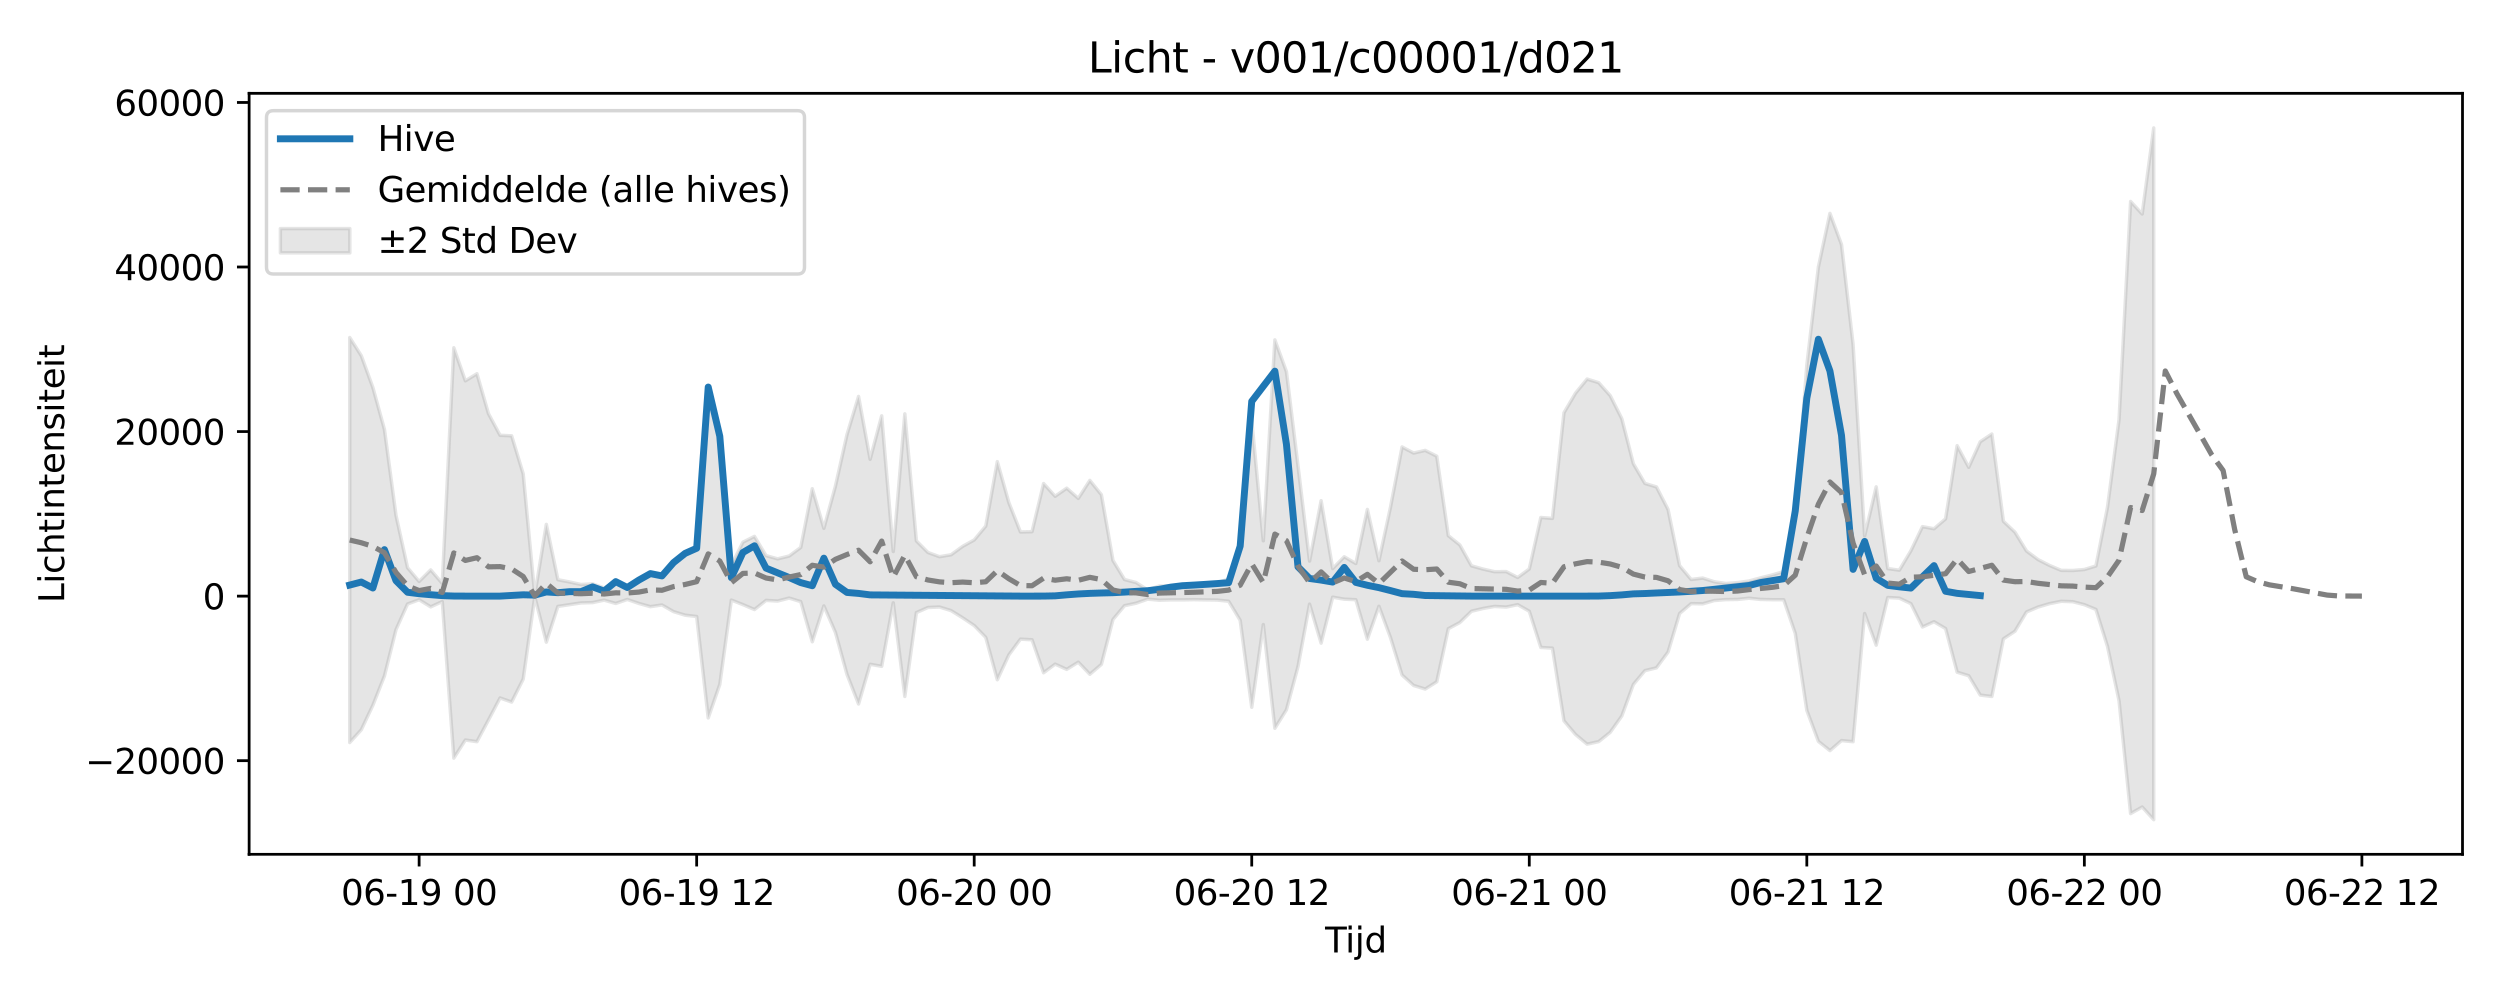 <?xml version="1.0" encoding="utf-8" standalone="no"?>
<!DOCTYPE svg PUBLIC "-//W3C//DTD SVG 1.1//EN"
  "http://www.w3.org/Graphics/SVG/1.1/DTD/svg11.dtd">
<svg xmlns:xlink="http://www.w3.org/1999/xlink" width="720pt" height="288pt" viewBox="0 0 720 288" xmlns="http://www.w3.org/2000/svg" version="1.1">
 <defs>
  <style type="text/css">*{stroke-linejoin: round; stroke-linecap: butt}</style>
 </defs>
 <g id="figure_1">
  <g id="patch_1">
   <path d="M 0 288 
L 720 288 
L 720 0 
L 0 0 
z
" style="fill: #ffffff"/>
  </g>
  <g id="axes_1">
   <g id="patch_2">
    <path d="M 71.75 246.04 
L 709.2 246.04 
L 709.2 26.88 
L 71.75 26.88 
z
" style="fill: #ffffff"/>
   </g>
   <g id="FillBetweenPolyCollection_1">
    <defs>
     <path id="m8ba1ae901a" d="M 100.725 -190.793 
L 100.725 -74.146 
L 104.055 -77.823 
L 107.386 -84.874 
L 110.716 -93.301 
L 114.047 -106.659 
L 117.377 -114.049 
L 120.708 -115.278 
L 124.038 -113.215 
L 127.369 -114.749 
L 130.699 -69.66 
L 134.03 -74.874 
L 137.36 -74.399 
L 140.691 -80.653 
L 144.021 -86.99 
L 147.351 -85.809 
L 150.682 -92.407 
L 154.012 -116.13 
L 157.343 -103.052 
L 160.673 -113.349 
L 164.004 -113.852 
L 167.334 -114.355 
L 170.665 -114.453 
L 173.995 -115.162 
L 177.326 -114.202 
L 180.656 -115.355 
L 183.986 -114.213 
L 187.317 -113.28 
L 190.647 -113.773 
L 193.978 -111.851 
L 197.308 -110.828 
L 200.639 -110.438 
L 203.969 -81.24 
L 207.3 -90.886 
L 210.63 -115.184 
L 213.961 -113.87 
L 217.291 -112.449 
L 220.622 -115.088 
L 223.952 -114.894 
L 227.282 -115.757 
L 230.613 -114.728 
L 233.943 -103.165 
L 237.274 -113.492 
L 240.604 -105.846 
L 243.935 -93.766 
L 247.265 -85.254 
L 250.596 -96.684 
L 253.926 -96.1 
L 257.257 -114.393 
L 260.587 -87.414 
L 263.918 -111.569 
L 267.248 -113.04 
L 270.578 -113.175 
L 273.909 -112.146 
L 277.239 -110.074 
L 280.57 -107.842 
L 283.9 -104.419 
L 287.231 -92.229 
L 290.561 -99.401 
L 293.892 -103.929 
L 297.222 -103.744 
L 300.553 -94.247 
L 303.883 -96.73 
L 307.214 -95.221 
L 310.544 -97.296 
L 313.874 -93.803 
L 317.205 -96.656 
L 320.535 -109.576 
L 323.866 -113.566 
L 327.196 -114.272 
L 330.527 -115.446 
L 333.857 -115.137 
L 337.188 -115.231 
L 340.518 -115.232 
L 343.849 -115.294 
L 347.179 -115.229 
L 350.509 -115.184 
L 353.84 -114.846 
L 357.17 -109.359 
L 360.501 -84.3 
L 363.831 -108.135 
L 367.162 -78.25 
L 370.492 -83.581 
L 373.823 -96.021 
L 377.153 -114.009 
L 380.484 -102.776 
L 383.814 -116.012 
L 387.145 -115.438 
L 390.475 -115.281 
L 393.805 -103.907 
L 397.136 -113.39 
L 400.466 -104.354 
L 403.797 -93.597 
L 407.127 -90.58 
L 410.458 -89.548 
L 413.788 -91.649 
L 417.119 -106.935 
L 420.449 -108.713 
L 423.78 -111.964 
L 427.11 -112.76 
L 430.441 -113.345 
L 433.771 -113.16 
L 437.101 -113.855 
L 440.432 -111.961 
L 443.762 -101.53 
L 447.093 -101.336 
L 450.423 -80.402 
L 453.754 -76.462 
L 457.084 -73.681 
L 460.415 -74.415 
L 463.745 -77.089 
L 467.076 -81.791 
L 470.406 -90.87 
L 473.736 -94.853 
L 477.067 -95.662 
L 480.397 -100.204 
L 483.728 -111.313 
L 487.058 -114.155 
L 490.389 -114.09 
L 493.719 -115.05 
L 497.05 -115.31 
L 500.38 -115.36 
L 503.711 -115.711 
L 507.041 -115.361 
L 510.372 -115.286 
L 513.702 -115.278 
L 517.032 -105.578 
L 520.363 -83.411 
L 523.693 -74.488 
L 527.024 -71.819 
L 530.354 -74.718 
L 533.685 -74.389 
L 537.015 -111.303 
L 540.346 -102.186 
L 543.676 -115.921 
L 547.007 -115.732 
L 550.337 -114.157 
L 553.668 -107.423 
L 556.998 -108.939 
L 560.328 -106.972 
L 563.659 -94.406 
L 566.989 -93.394 
L 570.32 -87.813 
L 573.65 -87.412 
L 576.981 -103.996 
L 580.311 -106.205 
L 583.642 -111.753 
L 586.972 -113.175 
L 590.303 -114.158 
L 593.633 -114.828 
L 596.964 -114.71 
L 600.294 -113.852 
L 603.624 -112.486 
L 606.955 -101.839 
L 610.285 -86.16 
L 613.616 -53.685 
L 616.946 -55.58 
L 620.277 -51.922 
L 620.277 -251.158 
L 620.277 -251.158 
L 616.946 -226.37 
L 613.616 -229.975 
L 610.285 -167.184 
L 606.955 -141.911 
L 603.624 -125.005 
L 600.294 -123.981 
L 596.964 -123.699 
L 593.633 -123.733 
L 590.303 -125.14 
L 586.972 -126.836 
L 583.642 -129.305 
L 580.311 -134.729 
L 576.981 -137.872 
L 573.65 -163.001 
L 570.32 -160.782 
L 566.989 -153.417 
L 563.659 -159.645 
L 560.328 -138.571 
L 556.998 -135.723 
L 553.668 -136.327 
L 550.337 -129.385 
L 547.007 -123.789 
L 543.676 -124.25 
L 540.346 -147.787 
L 537.015 -133.65 
L 533.685 -188.831 
L 530.354 -217.57 
L 527.024 -226.549 
L 523.693 -211.118 
L 520.363 -182.862 
L 517.032 -139.136 
L 513.702 -123.391 
L 510.372 -122.402 
L 507.041 -121.576 
L 503.711 -120.667 
L 500.38 -120.206 
L 497.05 -119.956 
L 493.719 -120.454 
L 490.389 -121.52 
L 487.058 -121.109 
L 483.728 -125.086 
L 480.397 -141.279 
L 477.067 -147.766 
L 473.736 -148.77 
L 470.406 -154.459 
L 467.076 -167.442 
L 463.745 -174.057 
L 460.415 -177.793 
L 457.084 -178.832 
L 453.754 -174.776 
L 450.423 -169.131 
L 447.093 -138.696 
L 443.762 -138.965 
L 440.432 -124.133 
L 437.101 -121.68 
L 433.771 -123.385 
L 430.441 -123.351 
L 427.11 -124.108 
L 423.78 -125.043 
L 420.449 -131.036 
L 417.119 -133.727 
L 413.788 -156.608 
L 410.458 -158.285 
L 407.127 -157.521 
L 403.797 -159.278 
L 400.466 -141.958 
L 397.136 -126.508 
L 393.805 -141.285 
L 390.475 -125.704 
L 387.145 -127.65 
L 383.814 -124.241 
L 380.484 -143.801 
L 377.153 -126.404 
L 373.823 -153.859 
L 370.492 -180.983 
L 367.162 -190.11 
L 363.831 -132.241 
L 360.501 -166.948 
L 357.17 -129.57 
L 353.84 -121.256 
L 350.509 -120.17 
L 347.179 -119.829 
L 343.849 -119.573 
L 340.518 -119.386 
L 337.188 -119.255 
L 333.857 -119.243 
L 330.527 -118.095 
L 327.196 -120.23 
L 323.866 -121.096 
L 320.535 -126.594 
L 317.205 -145.512 
L 313.874 -149.651 
L 310.544 -144.461 
L 307.214 -147.403 
L 303.883 -145.073 
L 300.553 -148.742 
L 297.222 -134.872 
L 293.892 -134.794 
L 290.561 -143.227 
L 287.231 -155.053 
L 283.9 -136.488 
L 280.57 -132.493 
L 277.239 -130.647 
L 273.909 -128.224 
L 270.578 -127.667 
L 267.248 -128.888 
L 263.918 -132.226 
L 260.587 -168.812 
L 257.257 -129.152 
L 253.926 -168.245 
L 250.596 -155.717 
L 247.265 -173.823 
L 243.935 -162.838 
L 240.604 -147.99 
L 237.274 -135.845 
L 233.943 -147.249 
L 230.613 -130.331 
L 227.282 -127.869 
L 223.952 -127.053 
L 220.622 -127.979 
L 217.291 -133.521 
L 213.961 -131.851 
L 210.63 -125.167 
L 207.3 -161.949 
L 203.969 -175.715 
L 200.639 -130.517 
L 197.308 -128.512 
L 193.978 -126.265 
L 190.647 -122.237 
L 187.317 -122.969 
L 183.986 -120.75 
L 180.656 -119.091 
L 177.326 -120.335 
L 173.995 -118.69 
L 170.665 -119.844 
L 167.334 -119.666 
L 164.004 -120.396 
L 160.673 -121.046 
L 157.343 -136.982 
L 154.012 -116.606 
L 150.682 -151.533 
L 147.351 -162.488 
L 144.021 -162.637 
L 140.691 -168.845 
L 137.36 -180.361 
L 134.03 -178.316 
L 130.699 -187.849 
L 127.369 -119.985 
L 124.038 -123.873 
L 120.708 -120.535 
L 117.377 -124.496 
L 114.047 -139.574 
L 110.716 -164.346 
L 107.386 -176.398 
L 104.055 -185.554 
L 100.725 -190.793 
z
" style="stroke: #808080; stroke-opacity: 0.2"/>
    </defs>
    <g clip-path="url(#p5f4eaed261)">
     <use xlink:href="#m8ba1ae901a" x="0" y="288" style="fill: #808080; fill-opacity: 0.2; stroke: #808080; stroke-opacity: 0.2"/>
    </g>
   </g>
   <g id="matplotlib.axis_1">
    <g id="xtick_1">
     <g id="line2d_1">
      <defs>
       <path id="me10071e8d8" d="M 0 0 
L 0 3.5 
" style="stroke: #000000; stroke-width: 0.8"/>
      </defs>
      <g>
       <use xlink:href="#me10071e8d8" x="120.708" y="246.04" style="stroke: #000000; stroke-width: 0.8"/>
      </g>
     </g>
     <g id="text_1">
      <!-- 06-19 00 -->
      <g transform="translate(98.227 260.638) scale(0.1 -0.1)">
       <defs>
        <path id="DejaVuSans-30" d="M 2034 4250 
Q 1547 4250 1301 3770 
Q 1056 3291 1056 2328 
Q 1056 1369 1301 889 
Q 1547 409 2034 409 
Q 2525 409 2770 889 
Q 3016 1369 3016 2328 
Q 3016 3291 2770 3770 
Q 2525 4250 2034 4250 
z
M 2034 4750 
Q 2819 4750 3233 4129 
Q 3647 3509 3647 2328 
Q 3647 1150 3233 529 
Q 2819 -91 2034 -91 
Q 1250 -91 836 529 
Q 422 1150 422 2328 
Q 422 3509 836 4129 
Q 1250 4750 2034 4750 
z
" transform="scale(0.016)"/>
        <path id="DejaVuSans-36" d="M 2113 2584 
Q 1688 2584 1439 2293 
Q 1191 2003 1191 1497 
Q 1191 994 1439 701 
Q 1688 409 2113 409 
Q 2538 409 2786 701 
Q 3034 994 3034 1497 
Q 3034 2003 2786 2293 
Q 2538 2584 2113 2584 
z
M 3366 4563 
L 3366 3988 
Q 3128 4100 2886 4159 
Q 2644 4219 2406 4219 
Q 1781 4219 1451 3797 
Q 1122 3375 1075 2522 
Q 1259 2794 1537 2939 
Q 1816 3084 2150 3084 
Q 2853 3084 3261 2657 
Q 3669 2231 3669 1497 
Q 3669 778 3244 343 
Q 2819 -91 2113 -91 
Q 1303 -91 875 529 
Q 447 1150 447 2328 
Q 447 3434 972 4092 
Q 1497 4750 2381 4750 
Q 2619 4750 2861 4703 
Q 3103 4656 3366 4563 
z
" transform="scale(0.016)"/>
        <path id="DejaVuSans-2d" d="M 313 2009 
L 1997 2009 
L 1997 1497 
L 313 1497 
L 313 2009 
z
" transform="scale(0.016)"/>
        <path id="DejaVuSans-31" d="M 794 531 
L 1825 531 
L 1825 4091 
L 703 3866 
L 703 4441 
L 1819 4666 
L 2450 4666 
L 2450 531 
L 3481 531 
L 3481 0 
L 794 0 
L 794 531 
z
" transform="scale(0.016)"/>
        <path id="DejaVuSans-39" d="M 703 97 
L 703 672 
Q 941 559 1184 500 
Q 1428 441 1663 441 
Q 2288 441 2617 861 
Q 2947 1281 2994 2138 
Q 2813 1869 2534 1725 
Q 2256 1581 1919 1581 
Q 1219 1581 811 2004 
Q 403 2428 403 3163 
Q 403 3881 828 4315 
Q 1253 4750 1959 4750 
Q 2769 4750 3195 4129 
Q 3622 3509 3622 2328 
Q 3622 1225 3098 567 
Q 2575 -91 1691 -91 
Q 1453 -91 1209 -44 
Q 966 3 703 97 
z
M 1959 2075 
Q 2384 2075 2632 2365 
Q 2881 2656 2881 3163 
Q 2881 3666 2632 3958 
Q 2384 4250 1959 4250 
Q 1534 4250 1286 3958 
Q 1038 3666 1038 3163 
Q 1038 2656 1286 2365 
Q 1534 2075 1959 2075 
z
" transform="scale(0.016)"/>
        <path id="DejaVuSans-20" transform="scale(0.016)"/>
       </defs>
       <use xlink:href="#DejaVuSans-30"/>
       <use xlink:href="#DejaVuSans-36" transform="translate(63.623 0)"/>
       <use xlink:href="#DejaVuSans-2d" transform="translate(127.246 0)"/>
       <use xlink:href="#DejaVuSans-31" transform="translate(163.33 0)"/>
       <use xlink:href="#DejaVuSans-39" transform="translate(226.953 0)"/>
       <use xlink:href="#DejaVuSans-20" transform="translate(290.576 0)"/>
       <use xlink:href="#DejaVuSans-30" transform="translate(322.363 0)"/>
       <use xlink:href="#DejaVuSans-30" transform="translate(385.986 0)"/>
      </g>
     </g>
    </g>
    <g id="xtick_2">
     <g id="line2d_2">
      <g>
       <use xlink:href="#me10071e8d8" x="200.639" y="246.04" style="stroke: #000000; stroke-width: 0.8"/>
      </g>
     </g>
     <g id="text_2">
      <!-- 06-19 12 -->
      <g transform="translate(178.158 260.638) scale(0.1 -0.1)">
       <defs>
        <path id="DejaVuSans-32" d="M 1228 531 
L 3431 531 
L 3431 0 
L 469 0 
L 469 531 
Q 828 903 1448 1529 
Q 2069 2156 2228 2338 
Q 2531 2678 2651 2914 
Q 2772 3150 2772 3378 
Q 2772 3750 2511 3984 
Q 2250 4219 1831 4219 
Q 1534 4219 1204 4116 
Q 875 4013 500 3803 
L 500 4441 
Q 881 4594 1212 4672 
Q 1544 4750 1819 4750 
Q 2544 4750 2975 4387 
Q 3406 4025 3406 3419 
Q 3406 3131 3298 2873 
Q 3191 2616 2906 2266 
Q 2828 2175 2409 1742 
Q 1991 1309 1228 531 
z
" transform="scale(0.016)"/>
       </defs>
       <use xlink:href="#DejaVuSans-30"/>
       <use xlink:href="#DejaVuSans-36" transform="translate(63.623 0)"/>
       <use xlink:href="#DejaVuSans-2d" transform="translate(127.246 0)"/>
       <use xlink:href="#DejaVuSans-31" transform="translate(163.33 0)"/>
       <use xlink:href="#DejaVuSans-39" transform="translate(226.953 0)"/>
       <use xlink:href="#DejaVuSans-20" transform="translate(290.576 0)"/>
       <use xlink:href="#DejaVuSans-31" transform="translate(322.363 0)"/>
       <use xlink:href="#DejaVuSans-32" transform="translate(385.986 0)"/>
      </g>
     </g>
    </g>
    <g id="xtick_3">
     <g id="line2d_3">
      <g>
       <use xlink:href="#me10071e8d8" x="280.57" y="246.04" style="stroke: #000000; stroke-width: 0.8"/>
      </g>
     </g>
     <g id="text_3">
      <!-- 06-20 00 -->
      <g transform="translate(258.089 260.638) scale(0.1 -0.1)">
       <use xlink:href="#DejaVuSans-30"/>
       <use xlink:href="#DejaVuSans-36" transform="translate(63.623 0)"/>
       <use xlink:href="#DejaVuSans-2d" transform="translate(127.246 0)"/>
       <use xlink:href="#DejaVuSans-32" transform="translate(163.33 0)"/>
       <use xlink:href="#DejaVuSans-30" transform="translate(226.953 0)"/>
       <use xlink:href="#DejaVuSans-20" transform="translate(290.576 0)"/>
       <use xlink:href="#DejaVuSans-30" transform="translate(322.363 0)"/>
       <use xlink:href="#DejaVuSans-30" transform="translate(385.986 0)"/>
      </g>
     </g>
    </g>
    <g id="xtick_4">
     <g id="line2d_4">
      <g>
       <use xlink:href="#me10071e8d8" x="360.501" y="246.04" style="stroke: #000000; stroke-width: 0.8"/>
      </g>
     </g>
     <g id="text_4">
      <!-- 06-20 12 -->
      <g transform="translate(338.02 260.638) scale(0.1 -0.1)">
       <use xlink:href="#DejaVuSans-30"/>
       <use xlink:href="#DejaVuSans-36" transform="translate(63.623 0)"/>
       <use xlink:href="#DejaVuSans-2d" transform="translate(127.246 0)"/>
       <use xlink:href="#DejaVuSans-32" transform="translate(163.33 0)"/>
       <use xlink:href="#DejaVuSans-30" transform="translate(226.953 0)"/>
       <use xlink:href="#DejaVuSans-20" transform="translate(290.576 0)"/>
       <use xlink:href="#DejaVuSans-31" transform="translate(322.363 0)"/>
       <use xlink:href="#DejaVuSans-32" transform="translate(385.986 0)"/>
      </g>
     </g>
    </g>
    <g id="xtick_5">
     <g id="line2d_5">
      <g>
       <use xlink:href="#me10071e8d8" x="440.432" y="246.04" style="stroke: #000000; stroke-width: 0.8"/>
      </g>
     </g>
     <g id="text_5">
      <!-- 06-21 00 -->
      <g transform="translate(417.951 260.638) scale(0.1 -0.1)">
       <use xlink:href="#DejaVuSans-30"/>
       <use xlink:href="#DejaVuSans-36" transform="translate(63.623 0)"/>
       <use xlink:href="#DejaVuSans-2d" transform="translate(127.246 0)"/>
       <use xlink:href="#DejaVuSans-32" transform="translate(163.33 0)"/>
       <use xlink:href="#DejaVuSans-31" transform="translate(226.953 0)"/>
       <use xlink:href="#DejaVuSans-20" transform="translate(290.576 0)"/>
       <use xlink:href="#DejaVuSans-30" transform="translate(322.363 0)"/>
       <use xlink:href="#DejaVuSans-30" transform="translate(385.986 0)"/>
      </g>
     </g>
    </g>
    <g id="xtick_6">
     <g id="line2d_6">
      <g>
       <use xlink:href="#me10071e8d8" x="520.363" y="246.04" style="stroke: #000000; stroke-width: 0.8"/>
      </g>
     </g>
     <g id="text_6">
      <!-- 06-21 12 -->
      <g transform="translate(497.882 260.638) scale(0.1 -0.1)">
       <use xlink:href="#DejaVuSans-30"/>
       <use xlink:href="#DejaVuSans-36" transform="translate(63.623 0)"/>
       <use xlink:href="#DejaVuSans-2d" transform="translate(127.246 0)"/>
       <use xlink:href="#DejaVuSans-32" transform="translate(163.33 0)"/>
       <use xlink:href="#DejaVuSans-31" transform="translate(226.953 0)"/>
       <use xlink:href="#DejaVuSans-20" transform="translate(290.576 0)"/>
       <use xlink:href="#DejaVuSans-31" transform="translate(322.363 0)"/>
       <use xlink:href="#DejaVuSans-32" transform="translate(385.986 0)"/>
      </g>
     </g>
    </g>
    <g id="xtick_7">
     <g id="line2d_7">
      <g>
       <use xlink:href="#me10071e8d8" x="600.294" y="246.04" style="stroke: #000000; stroke-width: 0.8"/>
      </g>
     </g>
     <g id="text_7">
      <!-- 06-22 00 -->
      <g transform="translate(577.813 260.638) scale(0.1 -0.1)">
       <use xlink:href="#DejaVuSans-30"/>
       <use xlink:href="#DejaVuSans-36" transform="translate(63.623 0)"/>
       <use xlink:href="#DejaVuSans-2d" transform="translate(127.246 0)"/>
       <use xlink:href="#DejaVuSans-32" transform="translate(163.33 0)"/>
       <use xlink:href="#DejaVuSans-32" transform="translate(226.953 0)"/>
       <use xlink:href="#DejaVuSans-20" transform="translate(290.576 0)"/>
       <use xlink:href="#DejaVuSans-30" transform="translate(322.363 0)"/>
       <use xlink:href="#DejaVuSans-30" transform="translate(385.986 0)"/>
      </g>
     </g>
    </g>
    <g id="xtick_8">
     <g id="line2d_8">
      <g>
       <use xlink:href="#me10071e8d8" x="680.225" y="246.04" style="stroke: #000000; stroke-width: 0.8"/>
      </g>
     </g>
     <g id="text_8">
      <!-- 06-22 12 -->
      <g transform="translate(657.745 260.638) scale(0.1 -0.1)">
       <use xlink:href="#DejaVuSans-30"/>
       <use xlink:href="#DejaVuSans-36" transform="translate(63.623 0)"/>
       <use xlink:href="#DejaVuSans-2d" transform="translate(127.246 0)"/>
       <use xlink:href="#DejaVuSans-32" transform="translate(163.33 0)"/>
       <use xlink:href="#DejaVuSans-32" transform="translate(226.953 0)"/>
       <use xlink:href="#DejaVuSans-20" transform="translate(290.576 0)"/>
       <use xlink:href="#DejaVuSans-31" transform="translate(322.363 0)"/>
       <use xlink:href="#DejaVuSans-32" transform="translate(385.986 0)"/>
      </g>
     </g>
    </g>
    <g id="text_9">
     <!-- Tijd -->
     <g transform="translate(381.625 274.317) scale(0.1 -0.1)">
      <defs>
       <path id="DejaVuSans-54" d="M -19 4666 
L 3928 4666 
L 3928 4134 
L 2272 4134 
L 2272 0 
L 1638 0 
L 1638 4134 
L -19 4134 
L -19 4666 
z
" transform="scale(0.016)"/>
       <path id="DejaVuSans-69" d="M 603 3500 
L 1178 3500 
L 1178 0 
L 603 0 
L 603 3500 
z
M 603 4863 
L 1178 4863 
L 1178 4134 
L 603 4134 
L 603 4863 
z
" transform="scale(0.016)"/>
       <path id="DejaVuSans-6a" d="M 603 3500 
L 1178 3500 
L 1178 -63 
Q 1178 -731 923 -1031 
Q 669 -1331 103 -1331 
L -116 -1331 
L -116 -844 
L 38 -844 
Q 366 -844 484 -692 
Q 603 -541 603 -63 
L 603 3500 
z
M 603 4863 
L 1178 4863 
L 1178 4134 
L 603 4134 
L 603 4863 
z
" transform="scale(0.016)"/>
       <path id="DejaVuSans-64" d="M 2906 2969 
L 2906 4863 
L 3481 4863 
L 3481 0 
L 2906 0 
L 2906 525 
Q 2725 213 2448 61 
Q 2172 -91 1784 -91 
Q 1150 -91 751 415 
Q 353 922 353 1747 
Q 353 2572 751 3078 
Q 1150 3584 1784 3584 
Q 2172 3584 2448 3432 
Q 2725 3281 2906 2969 
z
M 947 1747 
Q 947 1113 1208 752 
Q 1469 391 1925 391 
Q 2381 391 2643 752 
Q 2906 1113 2906 1747 
Q 2906 2381 2643 2742 
Q 2381 3103 1925 3103 
Q 1469 3103 1208 2742 
Q 947 2381 947 1747 
z
" transform="scale(0.016)"/>
      </defs>
      <use xlink:href="#DejaVuSans-54"/>
      <use xlink:href="#DejaVuSans-69" transform="translate(57.959 0)"/>
      <use xlink:href="#DejaVuSans-6a" transform="translate(85.742 0)"/>
      <use xlink:href="#DejaVuSans-64" transform="translate(113.525 0)"/>
     </g>
    </g>
   </g>
   <g id="matplotlib.axis_2">
    <g id="ytick_1">
     <g id="line2d_9">
      <defs>
       <path id="m327e212022" d="M 0 0 
L -3.5 0 
" style="stroke: #000000; stroke-width: 0.8"/>
      </defs>
      <g>
       <use xlink:href="#m327e212022" x="71.75" y="219.071" style="stroke: #000000; stroke-width: 0.8"/>
      </g>
     </g>
     <g id="text_10">
      <!-- −20000 -->
      <g transform="translate(24.558 222.87) scale(0.1 -0.1)">
       <defs>
        <path id="DejaVuSans-2212" d="M 678 2272 
L 4684 2272 
L 4684 1741 
L 678 1741 
L 678 2272 
z
" transform="scale(0.016)"/>
       </defs>
       <use xlink:href="#DejaVuSans-2212"/>
       <use xlink:href="#DejaVuSans-32" transform="translate(83.789 0)"/>
       <use xlink:href="#DejaVuSans-30" transform="translate(147.412 0)"/>
       <use xlink:href="#DejaVuSans-30" transform="translate(211.035 0)"/>
       <use xlink:href="#DejaVuSans-30" transform="translate(274.658 0)"/>
       <use xlink:href="#DejaVuSans-30" transform="translate(338.281 0)"/>
      </g>
     </g>
    </g>
    <g id="ytick_2">
     <g id="line2d_10">
      <g>
       <use xlink:href="#m327e212022" x="71.75" y="171.68" style="stroke: #000000; stroke-width: 0.8"/>
      </g>
     </g>
     <g id="text_11">
      <!-- 0 -->
      <g transform="translate(58.388 175.48) scale(0.1 -0.1)">
       <use xlink:href="#DejaVuSans-30"/>
      </g>
     </g>
    </g>
    <g id="ytick_3">
     <g id="line2d_11">
      <g>
       <use xlink:href="#m327e212022" x="71.75" y="124.289" style="stroke: #000000; stroke-width: 0.8"/>
      </g>
     </g>
     <g id="text_12">
      <!-- 20000 -->
      <g transform="translate(32.938 128.089) scale(0.1 -0.1)">
       <use xlink:href="#DejaVuSans-32"/>
       <use xlink:href="#DejaVuSans-30" transform="translate(63.623 0)"/>
       <use xlink:href="#DejaVuSans-30" transform="translate(127.246 0)"/>
       <use xlink:href="#DejaVuSans-30" transform="translate(190.869 0)"/>
       <use xlink:href="#DejaVuSans-30" transform="translate(254.492 0)"/>
      </g>
     </g>
    </g>
    <g id="ytick_4">
     <g id="line2d_12">
      <g>
       <use xlink:href="#m327e212022" x="71.75" y="76.898" style="stroke: #000000; stroke-width: 0.8"/>
      </g>
     </g>
     <g id="text_13">
      <!-- 40000 -->
      <g transform="translate(32.938 80.698) scale(0.1 -0.1)">
       <defs>
        <path id="DejaVuSans-34" d="M 2419 4116 
L 825 1625 
L 2419 1625 
L 2419 4116 
z
M 2253 4666 
L 3047 4666 
L 3047 1625 
L 3713 1625 
L 3713 1100 
L 3047 1100 
L 3047 0 
L 2419 0 
L 2419 1100 
L 313 1100 
L 313 1709 
L 2253 4666 
z
" transform="scale(0.016)"/>
       </defs>
       <use xlink:href="#DejaVuSans-34"/>
       <use xlink:href="#DejaVuSans-30" transform="translate(63.623 0)"/>
       <use xlink:href="#DejaVuSans-30" transform="translate(127.246 0)"/>
       <use xlink:href="#DejaVuSans-30" transform="translate(190.869 0)"/>
       <use xlink:href="#DejaVuSans-30" transform="translate(254.492 0)"/>
      </g>
     </g>
    </g>
    <g id="ytick_5">
     <g id="line2d_13">
      <g>
       <use xlink:href="#m327e212022" x="71.75" y="29.508" style="stroke: #000000; stroke-width: 0.8"/>
      </g>
     </g>
     <g id="text_14">
      <!-- 60000 -->
      <g transform="translate(32.938 33.307) scale(0.1 -0.1)">
       <use xlink:href="#DejaVuSans-36"/>
       <use xlink:href="#DejaVuSans-30" transform="translate(63.623 0)"/>
       <use xlink:href="#DejaVuSans-30" transform="translate(127.246 0)"/>
       <use xlink:href="#DejaVuSans-30" transform="translate(190.869 0)"/>
       <use xlink:href="#DejaVuSans-30" transform="translate(254.492 0)"/>
      </g>
     </g>
    </g>
    <g id="text_15">
     <!-- Lichtintensiteit -->
     <g transform="translate(18.478 173.656) rotate(-90) scale(0.1 -0.1)">
      <defs>
       <path id="DejaVuSans-4c" d="M 628 4666 
L 1259 4666 
L 1259 531 
L 3531 531 
L 3531 0 
L 628 0 
L 628 4666 
z
" transform="scale(0.016)"/>
       <path id="DejaVuSans-63" d="M 3122 3366 
L 3122 2828 
Q 2878 2963 2633 3030 
Q 2388 3097 2138 3097 
Q 1578 3097 1268 2742 
Q 959 2388 959 1747 
Q 959 1106 1268 751 
Q 1578 397 2138 397 
Q 2388 397 2633 464 
Q 2878 531 3122 666 
L 3122 134 
Q 2881 22 2623 -34 
Q 2366 -91 2075 -91 
Q 1284 -91 818 406 
Q 353 903 353 1747 
Q 353 2603 823 3093 
Q 1294 3584 2113 3584 
Q 2378 3584 2631 3529 
Q 2884 3475 3122 3366 
z
" transform="scale(0.016)"/>
       <path id="DejaVuSans-68" d="M 3513 2113 
L 3513 0 
L 2938 0 
L 2938 2094 
Q 2938 2591 2744 2837 
Q 2550 3084 2163 3084 
Q 1697 3084 1428 2787 
Q 1159 2491 1159 1978 
L 1159 0 
L 581 0 
L 581 4863 
L 1159 4863 
L 1159 2956 
Q 1366 3272 1645 3428 
Q 1925 3584 2291 3584 
Q 2894 3584 3203 3211 
Q 3513 2838 3513 2113 
z
" transform="scale(0.016)"/>
       <path id="DejaVuSans-74" d="M 1172 4494 
L 1172 3500 
L 2356 3500 
L 2356 3053 
L 1172 3053 
L 1172 1153 
Q 1172 725 1289 603 
Q 1406 481 1766 481 
L 2356 481 
L 2356 0 
L 1766 0 
Q 1100 0 847 248 
Q 594 497 594 1153 
L 594 3053 
L 172 3053 
L 172 3500 
L 594 3500 
L 594 4494 
L 1172 4494 
z
" transform="scale(0.016)"/>
       <path id="DejaVuSans-6e" d="M 3513 2113 
L 3513 0 
L 2938 0 
L 2938 2094 
Q 2938 2591 2744 2837 
Q 2550 3084 2163 3084 
Q 1697 3084 1428 2787 
Q 1159 2491 1159 1978 
L 1159 0 
L 581 0 
L 581 3500 
L 1159 3500 
L 1159 2956 
Q 1366 3272 1645 3428 
Q 1925 3584 2291 3584 
Q 2894 3584 3203 3211 
Q 3513 2838 3513 2113 
z
" transform="scale(0.016)"/>
       <path id="DejaVuSans-65" d="M 3597 1894 
L 3597 1613 
L 953 1613 
Q 991 1019 1311 708 
Q 1631 397 2203 397 
Q 2534 397 2845 478 
Q 3156 559 3463 722 
L 3463 178 
Q 3153 47 2828 -22 
Q 2503 -91 2169 -91 
Q 1331 -91 842 396 
Q 353 884 353 1716 
Q 353 2575 817 3079 
Q 1281 3584 2069 3584 
Q 2775 3584 3186 3129 
Q 3597 2675 3597 1894 
z
M 3022 2063 
Q 3016 2534 2758 2815 
Q 2500 3097 2075 3097 
Q 1594 3097 1305 2825 
Q 1016 2553 972 2059 
L 3022 2063 
z
" transform="scale(0.016)"/>
       <path id="DejaVuSans-73" d="M 2834 3397 
L 2834 2853 
Q 2591 2978 2328 3040 
Q 2066 3103 1784 3103 
Q 1356 3103 1142 2972 
Q 928 2841 928 2578 
Q 928 2378 1081 2264 
Q 1234 2150 1697 2047 
L 1894 2003 
Q 2506 1872 2764 1633 
Q 3022 1394 3022 966 
Q 3022 478 2636 193 
Q 2250 -91 1575 -91 
Q 1294 -91 989 -36 
Q 684 19 347 128 
L 347 722 
Q 666 556 975 473 
Q 1284 391 1588 391 
Q 1994 391 2212 530 
Q 2431 669 2431 922 
Q 2431 1156 2273 1281 
Q 2116 1406 1581 1522 
L 1381 1569 
Q 847 1681 609 1914 
Q 372 2147 372 2553 
Q 372 3047 722 3315 
Q 1072 3584 1716 3584 
Q 2034 3584 2315 3537 
Q 2597 3491 2834 3397 
z
" transform="scale(0.016)"/>
      </defs>
      <use xlink:href="#DejaVuSans-4c"/>
      <use xlink:href="#DejaVuSans-69" transform="translate(55.713 0)"/>
      <use xlink:href="#DejaVuSans-63" transform="translate(83.496 0)"/>
      <use xlink:href="#DejaVuSans-68" transform="translate(138.477 0)"/>
      <use xlink:href="#DejaVuSans-74" transform="translate(201.855 0)"/>
      <use xlink:href="#DejaVuSans-69" transform="translate(241.064 0)"/>
      <use xlink:href="#DejaVuSans-6e" transform="translate(268.848 0)"/>
      <use xlink:href="#DejaVuSans-74" transform="translate(332.227 0)"/>
      <use xlink:href="#DejaVuSans-65" transform="translate(371.436 0)"/>
      <use xlink:href="#DejaVuSans-6e" transform="translate(432.959 0)"/>
      <use xlink:href="#DejaVuSans-73" transform="translate(496.338 0)"/>
      <use xlink:href="#DejaVuSans-69" transform="translate(548.438 0)"/>
      <use xlink:href="#DejaVuSans-74" transform="translate(576.221 0)"/>
      <use xlink:href="#DejaVuSans-65" transform="translate(615.43 0)"/>
      <use xlink:href="#DejaVuSans-69" transform="translate(676.953 0)"/>
      <use xlink:href="#DejaVuSans-74" transform="translate(704.736 0)"/>
     </g>
    </g>
   </g>
   <g id="line2d_14">
    <path d="M 100.725 168.493 
L 104.055 167.624 
L 107.386 169.344 
L 110.716 158.299 
L 114.047 167.235 
L 117.377 170.572 
L 120.708 170.989 
L 124.038 171.277 
L 127.369 171.54 
L 130.699 171.66 
L 134.03 171.68 
L 140.691 171.68 
L 144.021 171.68 
L 150.682 171.3 
L 154.012 171.389 
L 157.343 170.481 
L 160.673 170.695 
L 164.004 170.407 
L 167.334 170.393 
L 170.665 169.02 
L 173.995 170.234 
L 177.326 167.507 
L 180.656 169.205 
L 183.986 167.065 
L 187.317 165.195 
L 190.647 165.862 
L 193.978 162.03 
L 197.308 159.376 
L 200.639 157.894 
L 203.969 111.477 
L 207.3 125.646 
L 210.63 166.365 
L 213.961 159.114 
L 217.291 157.183 
L 220.622 163.618 
L 227.282 166.33 
L 230.613 167.79 
L 233.943 168.689 
L 237.274 160.76 
L 240.604 168.28 
L 243.935 170.623 
L 247.265 170.904 
L 250.596 171.327 
L 293.892 171.68 
L 297.222 171.68 
L 300.553 171.674 
L 303.883 171.602 
L 307.214 171.311 
L 310.544 171.061 
L 313.874 170.892 
L 317.205 170.783 
L 320.535 170.699 
L 323.866 170.525 
L 327.196 170.315 
L 330.527 170.124 
L 333.857 169.725 
L 337.188 169.094 
L 340.518 168.685 
L 343.849 168.502 
L 347.179 168.293 
L 350.509 168.07 
L 353.84 167.814 
L 357.17 157.289 
L 360.501 115.59 
L 367.162 106.899 
L 370.492 127.95 
L 373.823 163.247 
L 377.153 166.602 
L 380.484 167.066 
L 383.814 167.636 
L 387.145 163.42 
L 390.475 167.733 
L 393.805 168.56 
L 397.136 169.24 
L 400.466 170.087 
L 403.797 170.976 
L 407.127 171.16 
L 410.458 171.508 
L 423.78 171.68 
L 427.11 171.68 
L 430.441 171.68 
L 433.771 171.68 
L 437.101 171.68 
L 440.432 171.68 
L 443.762 171.68 
L 447.093 171.68 
L 450.423 171.68 
L 453.754 171.68 
L 457.084 171.68 
L 460.415 171.661 
L 463.745 171.54 
L 467.076 171.328 
L 470.406 171.033 
L 473.736 170.936 
L 477.067 170.777 
L 480.397 170.635 
L 483.728 170.49 
L 487.058 170.292 
L 490.389 170.068 
L 493.719 169.72 
L 503.711 168.62 
L 507.041 167.783 
L 510.372 167.231 
L 513.702 166.679 
L 517.032 147.157 
L 520.363 114.67 
L 523.693 97.703 
L 527.024 106.848 
L 530.354 125.388 
L 533.685 163.977 
L 537.015 155.935 
L 540.346 166.546 
L 543.676 168.588 
L 547.007 169.007 
L 550.337 169.364 
L 556.998 162.901 
L 560.328 170.29 
L 563.659 170.885 
L 566.989 171.209 
L 570.32 171.532 
" clip-path="url(#p5f4eaed261)" style="fill: none; stroke: #1f77b4; stroke-width: 2; stroke-linecap: square"/>
   </g>
   <g id="line2d_15">
    <path d="M 100.725 155.53 
L 104.055 156.312 
L 107.386 157.364 
L 110.716 159.177 
L 114.047 164.883 
L 117.377 168.727 
L 120.708 170.093 
L 124.038 169.456 
L 127.369 170.633 
L 130.699 159.245 
L 134.03 161.405 
L 137.36 160.62 
L 140.691 163.251 
L 144.021 163.186 
L 147.351 163.852 
L 150.682 166.03 
L 154.012 171.632 
L 157.343 167.983 
L 160.673 170.802 
L 167.334 170.99 
L 170.665 170.851 
L 173.995 171.074 
L 177.326 170.732 
L 180.656 170.777 
L 183.986 170.518 
L 187.317 169.876 
L 190.647 169.995 
L 193.978 168.942 
L 197.308 168.33 
L 200.639 167.523 
L 203.969 159.522 
L 207.3 161.582 
L 210.63 167.825 
L 213.961 165.14 
L 217.291 165.015 
L 220.622 166.467 
L 223.952 167.026 
L 227.282 166.187 
L 230.613 165.471 
L 233.943 162.793 
L 237.274 163.331 
L 240.604 161.082 
L 243.935 159.698 
L 247.265 158.462 
L 250.596 161.799 
L 253.926 155.828 
L 257.257 166.227 
L 260.587 159.887 
L 263.918 166.102 
L 267.248 167.036 
L 270.578 167.579 
L 273.909 167.815 
L 277.239 167.639 
L 280.57 167.832 
L 283.9 167.546 
L 287.231 164.359 
L 290.561 166.686 
L 293.892 168.638 
L 297.222 168.692 
L 300.553 166.506 
L 303.883 167.098 
L 307.214 166.688 
L 310.544 167.121 
L 313.874 166.273 
L 317.205 166.916 
L 320.535 169.915 
L 323.866 170.669 
L 327.196 170.749 
L 330.527 171.23 
L 333.857 170.81 
L 343.849 170.566 
L 350.509 170.323 
L 353.84 169.949 
L 357.17 168.535 
L 360.501 162.376 
L 363.831 167.812 
L 367.162 153.82 
L 370.492 155.718 
L 373.823 163.06 
L 377.153 167.794 
L 380.484 164.711 
L 383.814 167.874 
L 387.145 166.456 
L 390.475 167.508 
L 393.805 165.404 
L 397.136 168.051 
L 403.797 161.563 
L 407.127 163.95 
L 410.458 164.084 
L 413.788 163.871 
L 417.119 167.669 
L 420.449 168.125 
L 423.78 169.496 
L 433.771 169.727 
L 437.101 170.232 
L 440.432 169.953 
L 443.762 167.753 
L 447.093 167.984 
L 450.423 163.233 
L 453.754 162.381 
L 457.084 161.744 
L 460.415 161.896 
L 463.745 162.427 
L 467.076 163.383 
L 470.406 165.336 
L 473.736 166.189 
L 477.067 166.286 
L 480.397 167.259 
L 483.728 169.801 
L 487.058 170.368 
L 490.389 170.195 
L 497.05 170.367 
L 500.38 170.217 
L 503.711 169.811 
L 510.372 169.156 
L 513.702 168.665 
L 517.032 165.643 
L 520.363 154.863 
L 523.693 145.197 
L 527.024 138.816 
L 530.354 141.856 
L 533.685 156.39 
L 537.015 165.523 
L 540.346 163.013 
L 543.676 167.915 
L 547.007 168.239 
L 550.337 166.229 
L 553.668 166.125 
L 560.328 165.229 
L 563.659 160.974 
L 566.989 164.594 
L 573.65 162.793 
L 576.981 167.066 
L 580.311 167.533 
L 583.642 167.471 
L 586.972 167.995 
L 593.633 168.719 
L 596.964 168.795 
L 600.294 169.083 
L 603.624 169.255 
L 606.955 166.125 
L 610.285 161.328 
L 613.616 146.17 
L 616.946 147.025 
L 620.277 136.46 
L 623.607 106.842 
L 626.938 113.364 
L 633.599 125.034 
L 636.929 130.914 
L 640.259 135.51 
L 643.59 152.495 
L 646.92 166.11 
L 650.251 167.554 
L 653.581 168.433 
L 660.242 169.529 
L 670.234 171.388 
L 673.564 171.634 
L 680.225 171.68 
L 680.225 171.68 
" clip-path="url(#p5f4eaed261)" style="fill: none; stroke-dasharray: 5.55,2.4; stroke-dashoffset: 0; stroke: #808080; stroke-width: 1.5"/>
   </g>
   <g id="patch_3">
    <path d="M 71.75 246.04 
L 71.75 26.88 
" style="fill: none; stroke: #000000; stroke-width: 0.8; stroke-linejoin: miter; stroke-linecap: square"/>
   </g>
   <g id="patch_4">
    <path d="M 709.2 246.04 
L 709.2 26.88 
" style="fill: none; stroke: #000000; stroke-width: 0.8; stroke-linejoin: miter; stroke-linecap: square"/>
   </g>
   <g id="patch_5">
    <path d="M 71.75 246.04 
L 709.2 246.04 
" style="fill: none; stroke: #000000; stroke-width: 0.8; stroke-linejoin: miter; stroke-linecap: square"/>
   </g>
   <g id="patch_6">
    <path d="M 71.75 26.88 
L 709.2 26.88 
" style="fill: none; stroke: #000000; stroke-width: 0.8; stroke-linejoin: miter; stroke-linecap: square"/>
   </g>
   <g id="text_16">
    <!-- Licht - v001/c00001/d021 -->
    <g transform="translate(313.338 20.88) scale(0.12 -0.12)">
     <defs>
      <path id="DejaVuSans-76" d="M 191 3500 
L 800 3500 
L 1894 563 
L 2988 3500 
L 3597 3500 
L 2284 0 
L 1503 0 
L 191 3500 
z
" transform="scale(0.016)"/>
      <path id="DejaVuSans-2f" d="M 1625 4666 
L 2156 4666 
L 531 -594 
L 0 -594 
L 1625 4666 
z
" transform="scale(0.016)"/>
     </defs>
     <use xlink:href="#DejaVuSans-4c"/>
     <use xlink:href="#DejaVuSans-69" transform="translate(55.713 0)"/>
     <use xlink:href="#DejaVuSans-63" transform="translate(83.496 0)"/>
     <use xlink:href="#DejaVuSans-68" transform="translate(138.477 0)"/>
     <use xlink:href="#DejaVuSans-74" transform="translate(201.855 0)"/>
     <use xlink:href="#DejaVuSans-20" transform="translate(241.064 0)"/>
     <use xlink:href="#DejaVuSans-2d" transform="translate(272.852 0)"/>
     <use xlink:href="#DejaVuSans-20" transform="translate(308.936 0)"/>
     <use xlink:href="#DejaVuSans-76" transform="translate(340.723 0)"/>
     <use xlink:href="#DejaVuSans-30" transform="translate(399.902 0)"/>
     <use xlink:href="#DejaVuSans-30" transform="translate(463.525 0)"/>
     <use xlink:href="#DejaVuSans-31" transform="translate(527.148 0)"/>
     <use xlink:href="#DejaVuSans-2f" transform="translate(590.771 0)"/>
     <use xlink:href="#DejaVuSans-63" transform="translate(624.463 0)"/>
     <use xlink:href="#DejaVuSans-30" transform="translate(679.443 0)"/>
     <use xlink:href="#DejaVuSans-30" transform="translate(743.066 0)"/>
     <use xlink:href="#DejaVuSans-30" transform="translate(806.689 0)"/>
     <use xlink:href="#DejaVuSans-30" transform="translate(870.312 0)"/>
     <use xlink:href="#DejaVuSans-31" transform="translate(933.936 0)"/>
     <use xlink:href="#DejaVuSans-2f" transform="translate(997.559 0)"/>
     <use xlink:href="#DejaVuSans-64" transform="translate(1031.25 0)"/>
     <use xlink:href="#DejaVuSans-30" transform="translate(1094.727 0)"/>
     <use xlink:href="#DejaVuSans-32" transform="translate(1158.35 0)"/>
     <use xlink:href="#DejaVuSans-31" transform="translate(1221.973 0)"/>
    </g>
   </g>
   <g id="legend_1">
    <g id="patch_7">
     <path d="M 78.75 78.914 
L 229.694 78.914 
Q 231.694 78.914 231.694 76.914 
L 231.694 33.88 
Q 231.694 31.88 229.694 31.88 
L 78.75 31.88 
Q 76.75 31.88 76.75 33.88 
L 76.75 76.914 
Q 76.75 78.914 78.75 78.914 
z
" style="fill: #ffffff; opacity: 0.8; stroke: #cccccc; stroke-linejoin: miter"/>
    </g>
    <g id="line2d_16">
     <path d="M 80.75 39.978 
L 90.75 39.978 
L 100.75 39.978 
" style="fill: none; stroke: #1f77b4; stroke-width: 2; stroke-linecap: square"/>
    </g>
    <g id="text_17">
     <!-- Hive -->
     <g transform="translate(108.75 43.478) scale(0.1 -0.1)">
      <defs>
       <path id="DejaVuSans-48" d="M 628 4666 
L 1259 4666 
L 1259 2753 
L 3553 2753 
L 3553 4666 
L 4184 4666 
L 4184 0 
L 3553 0 
L 3553 2222 
L 1259 2222 
L 1259 0 
L 628 0 
L 628 4666 
z
" transform="scale(0.016)"/>
      </defs>
      <use xlink:href="#DejaVuSans-48"/>
      <use xlink:href="#DejaVuSans-69" transform="translate(75.195 0)"/>
      <use xlink:href="#DejaVuSans-76" transform="translate(102.979 0)"/>
      <use xlink:href="#DejaVuSans-65" transform="translate(162.158 0)"/>
     </g>
    </g>
    <g id="line2d_17">
     <path d="M 80.75 54.657 
L 90.75 54.657 
L 100.75 54.657 
" style="fill: none; stroke-dasharray: 5.55,2.4; stroke-dashoffset: 0; stroke: #808080; stroke-width: 1.5"/>
    </g>
    <g id="text_18">
     <!-- Gemiddelde (alle hives) -->
     <g transform="translate(108.75 58.157) scale(0.1 -0.1)">
      <defs>
       <path id="DejaVuSans-47" d="M 3809 666 
L 3809 1919 
L 2778 1919 
L 2778 2438 
L 4434 2438 
L 4434 434 
Q 4069 175 3628 42 
Q 3188 -91 2688 -91 
Q 1594 -91 976 548 
Q 359 1188 359 2328 
Q 359 3472 976 4111 
Q 1594 4750 2688 4750 
Q 3144 4750 3555 4637 
Q 3966 4525 4313 4306 
L 4313 3634 
Q 3963 3931 3569 4081 
Q 3175 4231 2741 4231 
Q 1884 4231 1454 3753 
Q 1025 3275 1025 2328 
Q 1025 1384 1454 906 
Q 1884 428 2741 428 
Q 3075 428 3337 486 
Q 3600 544 3809 666 
z
" transform="scale(0.016)"/>
       <path id="DejaVuSans-6d" d="M 3328 2828 
Q 3544 3216 3844 3400 
Q 4144 3584 4550 3584 
Q 5097 3584 5394 3201 
Q 5691 2819 5691 2113 
L 5691 0 
L 5113 0 
L 5113 2094 
Q 5113 2597 4934 2840 
Q 4756 3084 4391 3084 
Q 3944 3084 3684 2787 
Q 3425 2491 3425 1978 
L 3425 0 
L 2847 0 
L 2847 2094 
Q 2847 2600 2669 2842 
Q 2491 3084 2119 3084 
Q 1678 3084 1418 2786 
Q 1159 2488 1159 1978 
L 1159 0 
L 581 0 
L 581 3500 
L 1159 3500 
L 1159 2956 
Q 1356 3278 1631 3431 
Q 1906 3584 2284 3584 
Q 2666 3584 2933 3390 
Q 3200 3197 3328 2828 
z
" transform="scale(0.016)"/>
       <path id="DejaVuSans-6c" d="M 603 4863 
L 1178 4863 
L 1178 0 
L 603 0 
L 603 4863 
z
" transform="scale(0.016)"/>
       <path id="DejaVuSans-28" d="M 1984 4856 
Q 1566 4138 1362 3434 
Q 1159 2731 1159 2009 
Q 1159 1288 1364 580 
Q 1569 -128 1984 -844 
L 1484 -844 
Q 1016 -109 783 600 
Q 550 1309 550 2009 
Q 550 2706 781 3412 
Q 1013 4119 1484 4856 
L 1984 4856 
z
" transform="scale(0.016)"/>
       <path id="DejaVuSans-61" d="M 2194 1759 
Q 1497 1759 1228 1600 
Q 959 1441 959 1056 
Q 959 750 1161 570 
Q 1363 391 1709 391 
Q 2188 391 2477 730 
Q 2766 1069 2766 1631 
L 2766 1759 
L 2194 1759 
z
M 3341 1997 
L 3341 0 
L 2766 0 
L 2766 531 
Q 2569 213 2275 61 
Q 1981 -91 1556 -91 
Q 1019 -91 701 211 
Q 384 513 384 1019 
Q 384 1609 779 1909 
Q 1175 2209 1959 2209 
L 2766 2209 
L 2766 2266 
Q 2766 2663 2505 2880 
Q 2244 3097 1772 3097 
Q 1472 3097 1187 3025 
Q 903 2953 641 2809 
L 641 3341 
Q 956 3463 1253 3523 
Q 1550 3584 1831 3584 
Q 2591 3584 2966 3190 
Q 3341 2797 3341 1997 
z
" transform="scale(0.016)"/>
       <path id="DejaVuSans-29" d="M 513 4856 
L 1013 4856 
Q 1481 4119 1714 3412 
Q 1947 2706 1947 2009 
Q 1947 1309 1714 600 
Q 1481 -109 1013 -844 
L 513 -844 
Q 928 -128 1133 580 
Q 1338 1288 1338 2009 
Q 1338 2731 1133 3434 
Q 928 4138 513 4856 
z
" transform="scale(0.016)"/>
      </defs>
      <use xlink:href="#DejaVuSans-47"/>
      <use xlink:href="#DejaVuSans-65" transform="translate(77.49 0)"/>
      <use xlink:href="#DejaVuSans-6d" transform="translate(139.014 0)"/>
      <use xlink:href="#DejaVuSans-69" transform="translate(236.426 0)"/>
      <use xlink:href="#DejaVuSans-64" transform="translate(264.209 0)"/>
      <use xlink:href="#DejaVuSans-64" transform="translate(327.686 0)"/>
      <use xlink:href="#DejaVuSans-65" transform="translate(391.162 0)"/>
      <use xlink:href="#DejaVuSans-6c" transform="translate(452.686 0)"/>
      <use xlink:href="#DejaVuSans-64" transform="translate(480.469 0)"/>
      <use xlink:href="#DejaVuSans-65" transform="translate(543.945 0)"/>
      <use xlink:href="#DejaVuSans-20" transform="translate(605.469 0)"/>
      <use xlink:href="#DejaVuSans-28" transform="translate(637.256 0)"/>
      <use xlink:href="#DejaVuSans-61" transform="translate(676.27 0)"/>
      <use xlink:href="#DejaVuSans-6c" transform="translate(737.549 0)"/>
      <use xlink:href="#DejaVuSans-6c" transform="translate(765.332 0)"/>
      <use xlink:href="#DejaVuSans-65" transform="translate(793.115 0)"/>
      <use xlink:href="#DejaVuSans-20" transform="translate(854.639 0)"/>
      <use xlink:href="#DejaVuSans-68" transform="translate(886.426 0)"/>
      <use xlink:href="#DejaVuSans-69" transform="translate(949.805 0)"/>
      <use xlink:href="#DejaVuSans-76" transform="translate(977.588 0)"/>
      <use xlink:href="#DejaVuSans-65" transform="translate(1036.768 0)"/>
      <use xlink:href="#DejaVuSans-73" transform="translate(1098.291 0)"/>
      <use xlink:href="#DejaVuSans-29" transform="translate(1150.391 0)"/>
     </g>
    </g>
    <g id="patch_8">
     <path d="M 80.75 72.835 
L 100.75 72.835 
L 100.75 65.835 
L 80.75 65.835 
z
" style="fill: #808080; fill-opacity: 0.2; stroke: #808080; stroke-opacity: 0.2; stroke-linejoin: miter"/>
    </g>
    <g id="text_19">
     <!-- ±2 Std Dev -->
     <g transform="translate(108.75 72.835) scale(0.1 -0.1)">
      <defs>
       <path id="DejaVuSans-b1" d="M 2944 4013 
L 2944 2803 
L 4684 2803 
L 4684 2272 
L 2944 2272 
L 2944 1063 
L 2419 1063 
L 2419 2272 
L 678 2272 
L 678 2803 
L 2419 2803 
L 2419 4013 
L 2944 4013 
z
M 678 531 
L 4684 531 
L 4684 0 
L 678 0 
L 678 531 
z
" transform="scale(0.016)"/>
       <path id="DejaVuSans-53" d="M 3425 4513 
L 3425 3897 
Q 3066 4069 2747 4153 
Q 2428 4238 2131 4238 
Q 1616 4238 1336 4038 
Q 1056 3838 1056 3469 
Q 1056 3159 1242 3001 
Q 1428 2844 1947 2747 
L 2328 2669 
Q 3034 2534 3370 2195 
Q 3706 1856 3706 1288 
Q 3706 609 3251 259 
Q 2797 -91 1919 -91 
Q 1588 -91 1214 -16 
Q 841 59 441 206 
L 441 856 
Q 825 641 1194 531 
Q 1563 422 1919 422 
Q 2459 422 2753 634 
Q 3047 847 3047 1241 
Q 3047 1584 2836 1778 
Q 2625 1972 2144 2069 
L 1759 2144 
Q 1053 2284 737 2584 
Q 422 2884 422 3419 
Q 422 4038 858 4394 
Q 1294 4750 2059 4750 
Q 2388 4750 2728 4690 
Q 3069 4631 3425 4513 
z
" transform="scale(0.016)"/>
       <path id="DejaVuSans-44" d="M 1259 4147 
L 1259 519 
L 2022 519 
Q 2988 519 3436 956 
Q 3884 1394 3884 2338 
Q 3884 3275 3436 3711 
Q 2988 4147 2022 4147 
L 1259 4147 
z
M 628 4666 
L 1925 4666 
Q 3281 4666 3915 4102 
Q 4550 3538 4550 2338 
Q 4550 1131 3912 565 
Q 3275 0 1925 0 
L 628 0 
L 628 4666 
z
" transform="scale(0.016)"/>
      </defs>
      <use xlink:href="#DejaVuSans-b1"/>
      <use xlink:href="#DejaVuSans-32" transform="translate(83.789 0)"/>
      <use xlink:href="#DejaVuSans-20" transform="translate(147.412 0)"/>
      <use xlink:href="#DejaVuSans-53" transform="translate(179.199 0)"/>
      <use xlink:href="#DejaVuSans-74" transform="translate(242.676 0)"/>
      <use xlink:href="#DejaVuSans-64" transform="translate(281.885 0)"/>
      <use xlink:href="#DejaVuSans-20" transform="translate(345.361 0)"/>
      <use xlink:href="#DejaVuSans-44" transform="translate(377.148 0)"/>
      <use xlink:href="#DejaVuSans-65" transform="translate(454.15 0)"/>
      <use xlink:href="#DejaVuSans-76" transform="translate(515.674 0)"/>
     </g>
    </g>
   </g>
  </g>
 </g>
 <defs>
  <clipPath id="p5f4eaed261">
   <rect x="71.75" y="26.88" width="637.45" height="219.16"/>
  </clipPath>
 </defs>
</svg>
